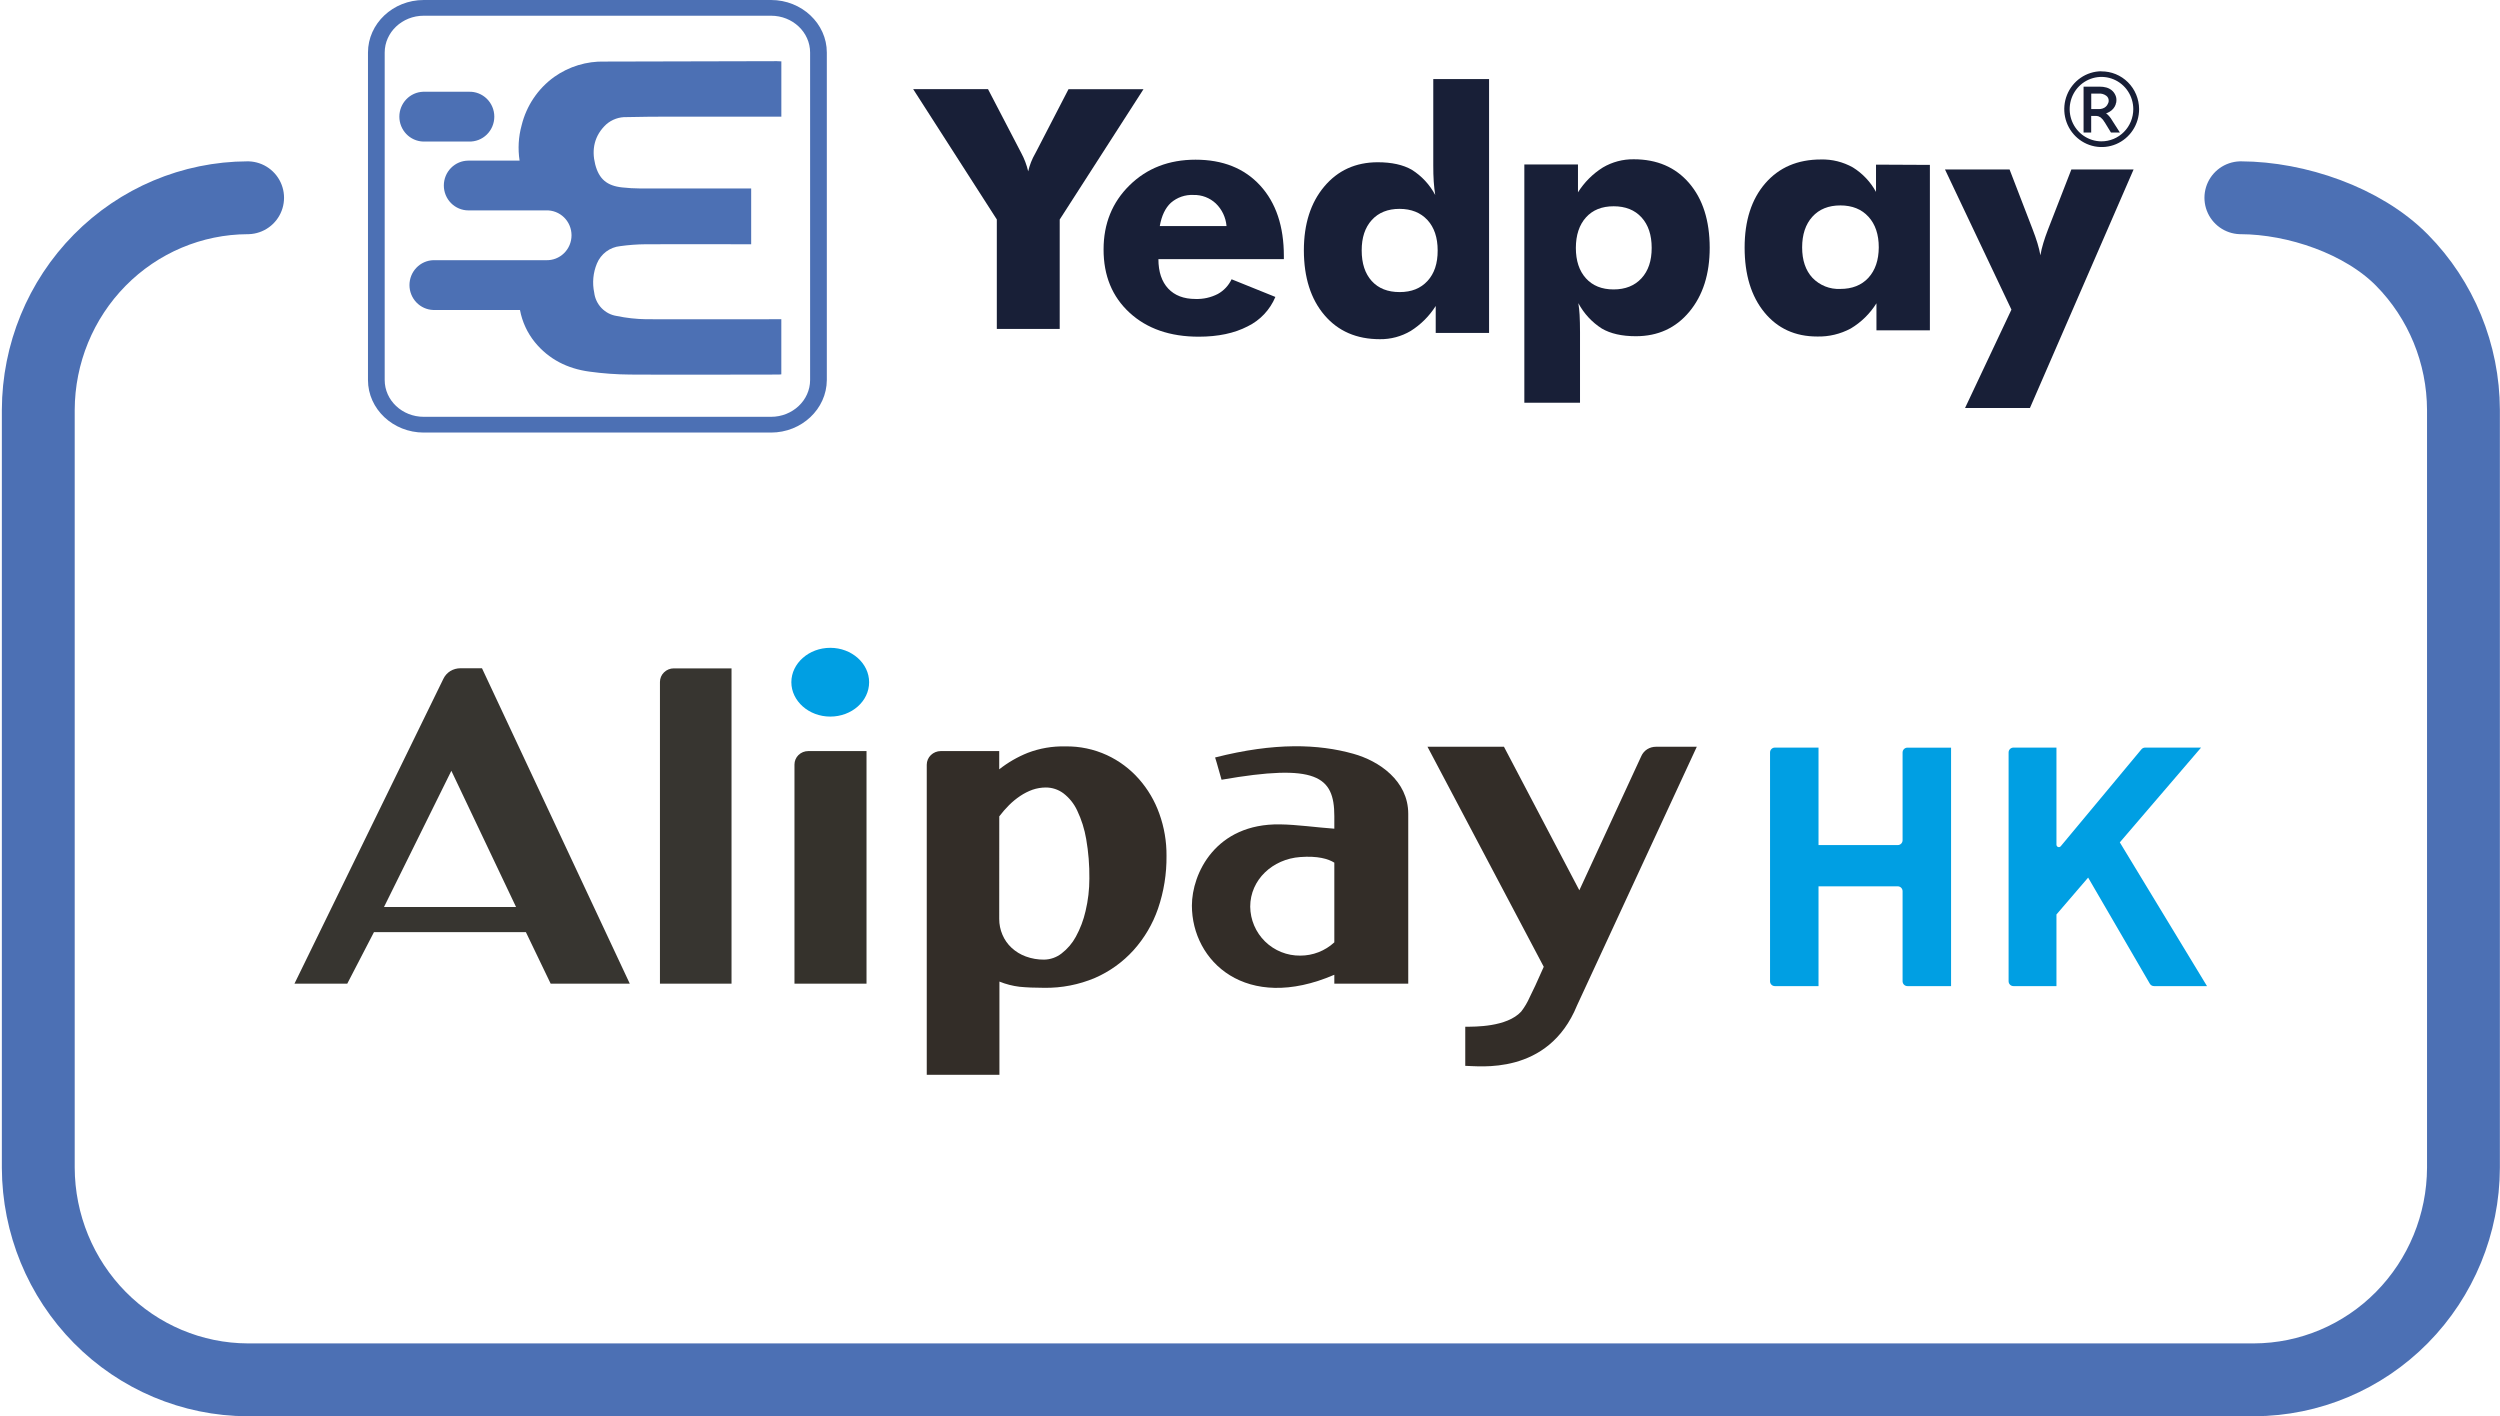 <svg width="849" height="481" viewBox="0 0 849 481" fill="none" xmlns="http://www.w3.org/2000/svg">
<path fill-rule="evenodd" clip-rule="evenodd" d="M338.519 111.68V74.53L310.113 30.27H335.528L346.457 51.27L346.793 51.91C347.858 53.887 348.659 55.999 349.173 58.19C349.664 56.06 350.47 54.017 351.562 52.13C351.779 51.72 351.937 51.45 352.006 51.29L362.867 30.29H388.331L359.876 74.55V111.7H338.519" fill="#181F37"/>
<path fill-rule="evenodd" clip-rule="evenodd" d="M416.53 76.78C416.286 73.856 414.994 71.124 412.896 69.1C410.84 67.174 408.123 66.137 405.323 66.21C402.527 66.065 399.782 67.01 397.652 68.85C395.736 70.61 394.482 73.26 393.86 76.78H416.53ZM436 88H393.396C393.396 92.33 394.541 95.67 396.723 98C398.905 100.33 401.996 101.53 405.985 101.53C408.609 101.621 411.214 101.04 413.558 99.84C415.603 98.716 417.244 96.966 418.248 94.84L433.117 100.84C431.282 105.225 427.929 108.781 423.688 110.84C419.172 113.173 413.643 114.34 407.101 114.34C397.345 114.34 389.516 111.627 383.611 106.2C377.707 100.773 374.761 93.607 374.775 84.7C374.775 75.953 377.72 68.69 383.611 62.91C389.503 57.13 396.964 54.237 405.995 54.23C415.276 54.23 422.599 57.157 427.963 63.01C433.328 68.863 436.007 76.86 436 87V88Z" fill="#181F37"/>
<path fill-rule="evenodd" clip-rule="evenodd" d="M488.231 85.06C488.231 80.68 487.072 77.233 484.756 74.72C482.439 72.207 479.282 70.943 475.287 70.93C471.298 70.93 468.155 72.193 465.858 74.72C463.56 77.246 462.418 80.693 462.432 85.06C462.432 89.466 463.567 92.923 465.838 95.43C468.119 97.94 471.268 99.19 475.316 99.19C479.365 99.19 482.465 97.93 484.785 95.41C487.105 92.89 488.251 89.44 488.231 85.06ZM505.766 113.06H487.569V103.91C485.4 107.343 482.498 110.241 479.078 112.39C475.899 114.27 472.274 115.238 468.593 115.19C460.694 115.19 454.424 112.467 449.784 107.02C445.143 101.573 442.813 94.24 442.793 85.02C442.793 76.073 445.097 68.853 449.705 63.36C454.312 57.867 460.368 55.113 467.872 55.1C472.611 55.1 476.468 55.95 479.444 57.65C482.792 59.751 485.536 62.706 487.402 66.22C487.184 64.88 487.017 63.38 486.898 61.69C486.78 60 486.74 58.17 486.74 56.21V26.86H505.687V113.05L505.766 113.06Z" fill="#181F37"/>
<path fill-rule="evenodd" clip-rule="evenodd" d="M535.16 84.17C535.16 88.543 536.298 91.99 538.576 94.51C540.853 97.03 543.987 98.29 547.975 98.29C551.964 98.29 555.121 97.03 557.444 94.51C559.768 91.99 560.923 88.543 560.91 84.17C560.91 79.797 559.761 76.35 557.464 73.83C555.167 71.31 552.01 70.05 547.995 70.05C544 70.05 540.867 71.31 538.596 73.83C536.325 76.35 535.179 79.797 535.16 84.17ZM517.664 136.86V55.86H535.88V65.32C538.037 61.894 540.93 59.006 544.342 56.87C547.521 55.001 551.142 54.04 554.818 54.09C562.717 54.09 568.986 56.787 573.627 62.18C578.267 67.573 580.597 74.887 580.617 84.12C580.617 93.067 578.313 100.313 573.706 105.86C569.098 111.407 563.042 114.18 555.539 114.18C550.799 114.18 546.945 113.31 543.977 111.57C540.631 109.441 537.886 106.472 536.009 102.95C536.218 104.275 536.36 105.61 536.433 106.95C536.522 108.55 536.572 110.51 536.572 112.85V136.77H517.664V136.86Z" fill="#181F37"/>
<path fill-rule="evenodd" clip-rule="evenodd" d="M638.032 84C638.032 79.62 636.863 76.153 634.526 73.6C632.19 71.046 629.014 69.766 624.999 69.76C620.964 69.76 617.791 71.04 615.48 73.6C613.17 76.16 612.012 79.626 612.005 84C612.005 88.38 613.17 91.826 615.5 94.34C616.723 95.615 618.2 96.612 619.832 97.263C621.465 97.915 623.216 98.207 624.969 98.12C628.997 98.12 632.177 96.86 634.507 94.34C636.837 91.79 638.002 88.34 638.032 84ZM655.389 56V112.17H637.242V103C635.044 106.514 632.052 109.448 628.513 111.56C625.005 113.442 621.078 114.379 617.11 114.28C609.639 114.28 603.665 111.547 599.189 106.08C594.713 100.613 592.475 93.28 592.475 84.08C592.475 74.92 594.815 67.643 599.495 62.25C604.175 56.856 610.471 54.16 618.383 54.16C622.177 54.06 625.927 54.992 629.244 56.86C632.523 58.899 635.227 61.761 637.094 65.17V55.91L655.389 56Z" fill="#181F37"/>
<path fill-rule="evenodd" clip-rule="evenodd" d="M667.346 138.52L683.084 105.15L660.523 57.56H682.452L690.272 77.86C690.93 79.56 691.483 81.147 691.931 82.62C692.339 83.959 692.668 85.322 692.918 86.7C693.158 85.3 693.488 83.917 693.906 82.56C694.32 81.13 694.893 79.56 695.535 77.86L703.434 57.56H724.563L689.364 138.56H667.346" fill="#181F37"/>
<path fill-rule="evenodd" clip-rule="evenodd" d="M710.167 31.78H712.754C713.655 31.716 714.55 31.974 715.282 32.51C715.554 32.706 715.773 32.968 715.918 33.272C716.063 33.576 716.129 33.913 716.111 34.25C716.12 34.514 716.063 34.775 715.943 35.01L715.854 35.19C715.708 35.573 715.475 35.916 715.173 36.19C714.866 36.477 714.503 36.695 714.107 36.83C713.672 36.983 713.214 37.057 712.754 37.05H710.187V31.78H710.167ZM717.454 41.16C717.207 40.78 717 40.44 716.822 40.16C716.628 39.88 716.417 39.613 716.19 39.36L715.529 38.72L715.213 38.5C715.607 38.369 715.988 38.199 716.348 37.99C716.84 37.711 717.28 37.349 717.651 36.92C718.016 36.493 718.301 36.001 718.491 35.47V35.34C718.671 34.939 718.755 34.5 718.737 34.06C718.763 33.392 718.613 32.73 718.303 32.14C718.023 31.557 717.618 31.045 717.118 30.64C716.59 30.215 715.982 29.902 715.331 29.72C714.598 29.519 713.84 29.421 713.08 29.43H707.581V45H710.167V39.36H711.629C711.962 39.358 712.294 39.402 712.616 39.49L713.396 39.89L714.146 40.64C714.423 41 714.677 41.377 714.907 41.77L716.802 44.88L716.881 45H719.912L719.666 44.61L717.454 41.16Z" fill="#181F37"/>
<path fill-rule="evenodd" clip-rule="evenodd" d="M713.603 48C711.47 47.988 709.388 47.337 707.619 46.128C705.851 44.919 704.476 43.207 703.667 41.207C702.858 39.208 702.652 37.011 703.075 34.893C703.498 32.775 704.53 30.831 706.042 29.307C707.554 27.782 709.478 26.746 711.571 26.327C713.664 25.909 715.832 26.128 717.803 26.956C719.773 27.784 721.457 29.185 722.643 30.981C723.828 32.778 724.462 34.889 724.464 37.05C724.465 38.492 724.185 39.921 723.639 41.254C723.093 42.586 722.292 43.796 721.283 44.813C720.273 45.831 719.075 46.637 717.757 47.184C716.439 47.73 715.028 48.008 713.603 48V48ZM713.603 24.2C711.095 24.226 708.65 25.003 706.577 26.433C704.504 27.864 702.895 29.884 701.953 32.239C701.012 34.594 700.78 37.178 701.286 39.667C701.792 42.155 703.015 44.436 704.799 46.222C706.583 48.008 708.849 49.22 711.311 49.704C713.774 50.188 716.323 49.922 718.637 48.942C720.951 47.961 722.927 46.308 724.315 44.192C725.704 42.076 726.442 39.591 726.439 37.05C726.431 35.354 726.092 33.676 725.442 32.113C724.792 30.55 723.843 29.133 722.651 27.942C721.458 26.752 720.044 25.812 718.492 25.176C716.939 24.541 715.278 24.223 713.603 24.24V24.2Z" fill="#181F37"/>
<path fill-rule="evenodd" clip-rule="evenodd" d="M143.903 5.34C136.596 5.34 130.643 10.95 130.643 17.84V129.06C130.643 135.95 136.567 141.55 143.903 141.55H261.852C269.158 141.55 275.112 135.95 275.112 129.06V17.84C275.112 10.95 269.188 5.34 261.852 5.34H143.903ZM261.822 146.9H143.903C133.476 146.9 124.965 138.9 124.965 129.06V17.84C124.975 8 133.457 0 143.903 0H261.852C272.258 0 280.789 8 280.789 17.84V129.06C280.73 138.9 272.258 146.9 261.822 146.9Z" fill="#4C70B4"/>
<path fill-rule="evenodd" clip-rule="evenodd" d="M263.372 108.41C248.73 108.41 234.068 108.47 219.425 108.41C216.061 108.361 212.709 107.989 209.413 107.3C207.463 107 205.664 106.062 204.288 104.631C202.912 103.2 202.035 101.352 201.791 99.37C201.094 96.062 201.415 92.618 202.709 89.5C203.377 87.885 204.464 86.483 205.855 85.443C207.245 84.403 208.888 83.762 210.608 83.59C213.462 83.192 216.337 82.978 219.218 82.95C230.553 82.88 241.877 82.95 253.202 82.95H255.098V64H217.332C215.316 63.988 213.303 63.871 211.299 63.65C206.135 63.1 203.4 60.81 202.127 55.8C200.853 50.79 201.821 46 205.908 42.21C207.83 40.551 210.296 39.681 212.82 39.77C217.757 39.65 222.693 39.62 227.679 39.61H265.347V20.84C264.784 20.84 264.31 20.77 263.826 20.77L205.346 20.91C199.232 20.744 193.227 22.571 188.215 26.12C182.704 30.08 178.777 35.909 177.147 42.55C176.068 46.453 175.832 50.546 176.456 54.55H159.068C156.856 54.55 154.734 55.44 153.169 57.025C151.604 58.61 150.725 60.759 150.725 63C150.725 65.241 151.604 67.39 153.169 68.975C154.734 70.56 156.856 71.45 159.068 71.45H185.45C186.571 71.411 187.688 71.601 188.734 72.008C189.781 72.415 190.735 73.032 191.542 73.821C192.348 74.61 192.989 75.555 193.427 76.6C193.865 77.646 194.091 78.77 194.091 79.905C194.091 81.04 193.865 82.164 193.427 83.21C192.989 84.255 192.348 85.2 191.542 85.989C190.735 86.778 189.781 87.395 188.734 87.802C187.688 88.209 186.571 88.399 185.45 88.36H147.122C144.957 88.435 142.906 89.359 141.402 90.937C139.897 92.514 139.056 94.622 139.056 96.815C139.056 99.008 139.897 101.116 141.402 102.693C142.906 104.271 144.957 105.195 147.122 105.27H176.584C177.335 109.284 179.07 113.042 181.629 116.2C186.369 122.03 192.747 125.2 200.142 126.2C204.724 126.833 209.341 127.167 213.965 127.2C230.632 127.31 247.288 127.2 263.955 127.2C264.389 127.2 264.814 127.2 265.337 127.13V108.41H263.313" fill="#4C70B4"/>
<path fill-rule="evenodd" clip-rule="evenodd" d="M159.226 48.07C160.347 48.109 161.464 47.919 162.51 47.512C163.557 47.105 164.511 46.488 165.318 45.699C166.124 44.91 166.765 43.965 167.203 42.92C167.641 41.874 167.867 40.751 167.867 39.615C167.867 38.48 167.641 37.356 167.203 36.31C166.765 35.265 166.124 34.32 165.318 33.531C164.511 32.742 163.557 32.126 162.51 31.718C161.464 31.311 160.347 31.121 159.226 31.16H143.686C141.521 31.235 139.47 32.159 137.966 33.737C136.461 35.314 135.62 37.422 135.62 39.615C135.62 41.808 136.461 43.916 137.966 45.493C139.47 47.071 141.521 47.995 143.686 48.07H159.226Z" fill="#4C70B4"/>
<path d="M761 67.16C779.842 67.229 802.391 74.843 815.71 88.342C829.028 101.84 836.534 120.127 836.589 139.21V396.59C836.521 415.665 829.009 433.938 815.692 447.426C802.375 460.914 784.333 468.522 765.499 468.59H84.089C65.256 468.522 47.213 460.914 33.896 447.426C20.579 433.938 13.068 415.665 13 396.59V139.21C13.055 120.127 20.56 101.84 33.879 88.342C47.197 74.843 65.247 67.229 84.089 67.16" stroke="#4C70B4" stroke-width="24.74" stroke-miterlimit="10" stroke-linecap="round"/>
<path fill-rule="evenodd" clip-rule="evenodd" d="M153.28 261.761L175.256 308.028H130.403L153.28 261.761ZM187.004 334.049H213.873L163.685 226.942H156.318C155.122 226.948 153.95 227.278 152.926 227.896C151.911 228.527 151.096 229.434 150.577 230.511L100 334.049H117.931L126.993 316.56H178.595L187.004 334.049Z" fill="#373530"/>
<path fill-rule="evenodd" clip-rule="evenodd" d="M248.427 334.05H224.119V231.589C224.119 230.982 224.241 230.382 224.478 229.823C224.715 229.265 225.061 228.76 225.497 228.338C226.383 227.466 227.576 226.978 228.818 226.978H248.427V334.05Z" fill="#373530"/>
<path fill-rule="evenodd" clip-rule="evenodd" d="M269.803 259.642C269.801 259.039 269.92 258.443 270.154 257.887C270.388 257.332 270.731 256.829 271.163 256.409C272.052 255.546 273.244 255.064 274.484 255.067H294.27V334.05H269.803V259.642Z" fill="#35322C"/>
<path fill-rule="evenodd" clip-rule="evenodd" d="M339.335 312.038C339.324 313.896 339.697 315.737 340.43 317.444C341.135 319.119 342.189 320.625 343.521 321.86C344.917 323.155 346.556 324.158 348.344 324.811C350.334 325.544 352.442 325.909 354.563 325.888C356.715 325.859 358.8 325.127 360.498 323.804C362.5 322.27 364.155 320.332 365.356 318.115C366.857 315.374 367.969 312.436 368.66 309.388C369.521 305.777 369.954 302.077 369.949 298.365C370.003 293.866 369.643 289.372 368.872 284.939C368.306 281.586 367.277 278.328 365.816 275.258C364.748 272.951 363.135 270.938 361.117 269.393C359.394 268.117 357.307 267.43 355.163 267.432C353.624 267.438 352.097 267.694 350.641 268.192C349.178 268.724 347.784 269.43 346.489 270.294C345.112 271.215 343.828 272.268 342.656 273.439C341.47 274.629 340.366 275.898 339.352 277.237L339.335 312.038ZM314.726 259.695C314.727 259.084 314.851 258.48 315.091 257.919C315.331 257.357 315.682 256.85 316.122 256.427C317.019 255.562 318.215 255.075 319.461 255.066H339.335V261.267C342.277 258.946 345.537 257.06 349.016 255.667C353.09 254.114 357.429 253.37 361.788 253.477C366.662 253.394 371.492 254.408 375.92 256.444C380.048 258.36 383.735 261.109 386.749 264.518C389.807 267.974 392.17 271.986 393.71 276.336C395.361 280.918 396.187 285.757 396.148 290.627C396.214 296.725 395.241 302.788 393.268 308.558C391.469 313.779 388.64 318.585 384.948 322.691C381.297 326.725 376.828 329.935 371.84 332.107C366.398 334.403 360.539 335.546 354.633 335.463C351.4 335.463 348.609 335.339 346.26 335.11C343.906 334.83 341.601 334.236 339.405 333.343V365H314.726V259.695Z" fill="#332D28"/>
<path fill-rule="evenodd" clip-rule="evenodd" d="M424.572 307.905C424.572 298.736 432.203 291.723 441.549 291.052C447.484 290.61 451.053 291.652 453.137 292.959V320.023C449.98 322.932 445.841 324.541 441.549 324.528C439.342 324.551 437.153 324.14 435.106 323.317C433.059 322.494 431.194 321.276 429.617 319.733C428.041 318.189 426.784 316.35 425.918 314.32C425.052 312.291 424.595 310.111 424.572 307.905V307.905ZM459.55 255.968C447.802 252.682 432.945 252.063 412.647 257.239C413.319 259.236 414.202 262.751 414.838 264.8C446.954 259.2 453.137 263.546 453.137 277.166V281.424C447.29 281.017 440.365 280.028 434.712 279.958C412.753 279.604 404.769 296.722 404.769 307.534C404.769 326.436 423.141 343.978 453.137 331.029V334.05H478.24V276.371C478.24 265.171 468.365 258.405 459.55 255.968" fill="#332D28"/>
<path fill-rule="evenodd" clip-rule="evenodd" d="M484.776 253.6H510.745L536.343 302.34L557.4 256.745C557.829 255.792 558.529 254.986 559.414 254.43C560.301 253.886 561.323 253.598 562.364 253.6H576.232L535.548 341.469C525.743 365.495 501.965 361.961 497.602 361.961V348.677C500.87 348.677 511.734 348.801 516.592 343.536C517.756 342.031 518.729 340.387 519.49 338.643C520.214 337.159 520.85 335.834 521.415 334.65L524.259 328.326L484.776 253.6Z" fill="#332D28"/>
<path fill-rule="evenodd" clip-rule="evenodd" d="M295.153 231.677C295.153 238.125 289.253 243.354 281.957 243.354C274.661 243.354 268.743 238.054 268.743 231.677C268.743 225.3 274.661 220 281.957 220C289.253 220 295.153 225.3 295.153 231.677Z" fill="#009FE3"/>
<path fill-rule="evenodd" clip-rule="evenodd" d="M749.497 334.88H731.513C731.224 334.884 730.939 334.811 730.687 334.668C730.436 334.525 730.227 334.318 730.082 334.067L709.131 298.029L698.372 310.554V334.88H683.763C683.33 334.88 682.915 334.709 682.607 334.405C682.3 334.101 682.125 333.687 682.12 333.255V255.525C682.12 255.09 682.293 254.672 682.601 254.364C682.909 254.056 683.327 253.883 683.763 253.883H698.372V286.882C698.377 287.099 698.466 287.306 698.622 287.458C698.777 287.61 698.985 287.695 699.203 287.695C699.321 287.693 699.438 287.665 699.545 287.613C699.652 287.561 699.746 287.487 699.821 287.394L727.22 254.483C727.374 254.294 727.568 254.142 727.788 254.038C728.008 253.934 728.249 253.881 728.492 253.883H747.483L719.889 286.069L749.497 334.88ZM662.582 334.88H647.76C647.327 334.88 646.912 334.709 646.605 334.405C646.297 334.101 646.122 333.687 646.117 333.255V302.64C646.117 302.204 645.944 301.786 645.636 301.478C645.328 301.17 644.91 300.997 644.474 300.997H617.569V334.88H602.73C602.517 334.88 602.305 334.838 602.108 334.756C601.911 334.674 601.732 334.555 601.581 334.404C601.43 334.253 601.31 334.074 601.229 333.877C601.147 333.679 601.105 333.468 601.105 333.255V255.525C601.105 255.093 601.276 254.678 601.58 254.37C601.884 254.062 602.298 253.887 602.73 253.883H617.569V286.988H644.474C644.91 286.988 645.328 286.815 645.636 286.507C645.944 286.199 646.117 285.781 646.117 285.345V255.543C646.117 255.107 646.29 254.69 646.598 254.381C646.907 254.073 647.324 253.9 647.76 253.9H662.582V334.88Z" fill="#009FE3"/>
</svg>
